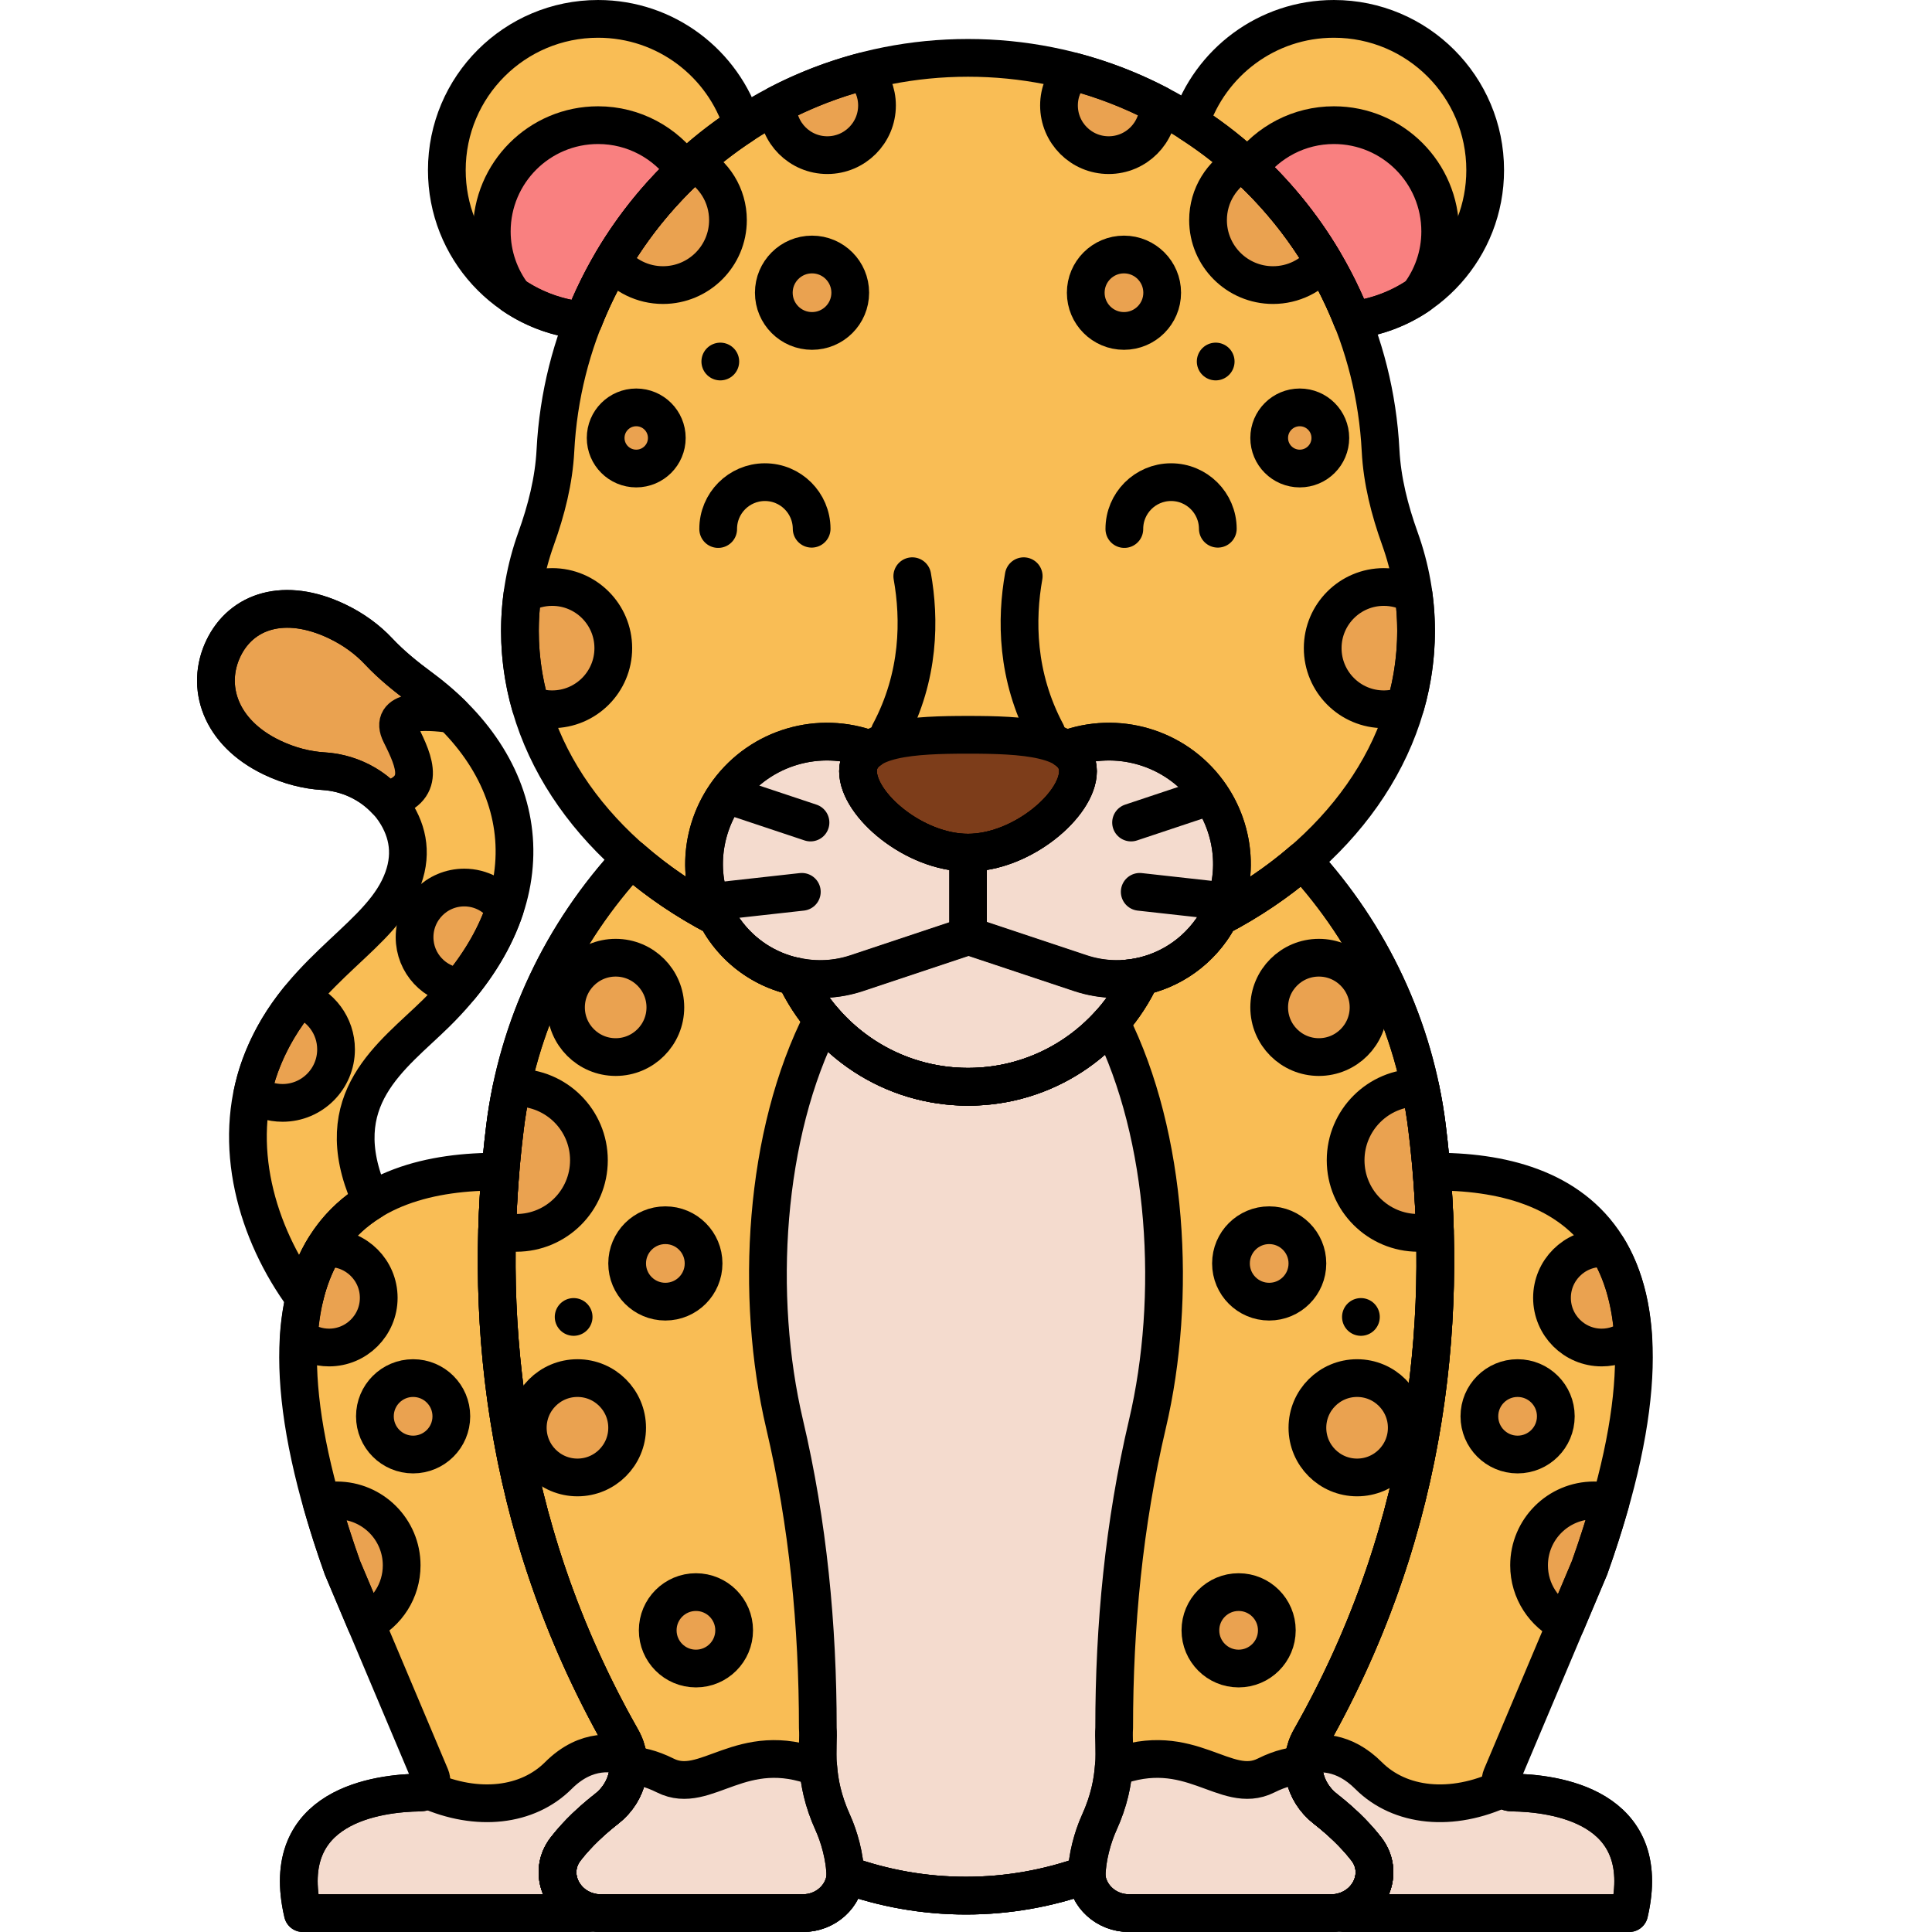 <?xml version="1.0" encoding="utf-8"?>
<!-- Generator: Adobe Illustrator 22.0.0, SVG Export Plug-In . SVG Version: 6.00 Build 0)  -->
<svg version="1.1" xmlns="http://www.w3.org/2000/svg" xmlns:xlink="http://www.w3.org/1999/xlink" x="0px" y="0px"
	 viewBox="0 0 256 256" style="enable-background:new 0 0 256 256;" xml:space="preserve">
<style type="text/css">
	.st0{fill:#F9BD55;}
	.st1{fill:#F4DBCE;}
	.st2{fill:#52565B;}
	.st3{fill:#FD605B;}
	.st4{fill:#F98080;}
	.st5{fill:#F9E63A;}
	.st6{fill:#039BE6;}
	.st7{fill:none;stroke:#000000;stroke-width:5;stroke-linecap:round;stroke-linejoin:round;stroke-miterlimit:10;}
	.st8{fill:#7D3D1A;}
	.st9{fill:#EAA250;}
	.st10{fill:#DD7F57;}
	.st11{fill:#FFC097;}
	.st12{fill:#F49667;}
	.st13{fill:#F89422;}
	.st14{fill:#E3E4E5;}
	.st15{fill:#6E7175;}
	.st16{fill:#46BAF9;}
	.st17{fill:#D9F3FF;}
	.st18{fill:#828487;}
	.st19{fill:#A8AEB2;}
	.st20{fill:#C9CDD1;}
	.st21{fill:#8CD8F9;}
	.st22{fill:#1AA7E5;}
	.st23{fill:#ACE7FC;}
	.st24{fill:#FFFFFF;}
	.st25{fill:#9E512B;}
	.st26{fill:#7ED5FC;}
	.st27{fill:#7CCC4E;}
	.st28{fill:#3AA03A;}
	.st29{fill:#FCB1B1;}
	.st30{fill:#F76E23;}
	.st31{fill:#C16A44;}
	.st32{fill:#B796EA;}
</style>
<g id="Layer_1">
</g>
<g id="Layer_2">
</g>
<g id="Layer_3">
</g>
<g id="Layer_4">
</g>
<g id="Layer_5">
</g>
<g id="Layer_6">
</g>
<g id="Layer_7">
</g>
<g id="Layer_8">
</g>
<g id="Layer_9">
</g>
<g id="Layer_10">
	<g>
		<path class="st0" d="M34.463,141.269c-3.786,10.379-0.53,22.061,5.862,30.72c1.446-6.2,4.692-10.27,8.906-12.849
			c-0.091-0.18-0.184-0.357-0.266-0.543c-5.671-13.018,3.064-18.661,8.829-24.345c15.375-15.16,12.799-32.184-2.002-43.107
			c-1.994-1.472-3.929-3.028-5.624-4.836c-1.455-1.552-3.313-2.929-5.495-3.972c-6.976-3.333-12.697-1.395-15.078,3.589
			c-2.381,4.983-0.52,11.124,6.457,14.457c2.268,1.084,4.599,1.671,6.796,1.801c4.017,0.238,7.76,2.385,9.798,5.854
			c1.635,2.783,2.019,6.029,0.193,9.719C49.29,124.933,38.892,129.126,34.463,141.269z"/>
		<path class="st0" d="M200.342,237.518c-1.088-0.014-1.809-1.135-1.386-2.138l11.67-27.648
			c15.488-43.468-2.486-52.659-20.935-52.48c1.851,22.297-1.088,48.777-16.049,75.125c-1.786,3.145-0.929,7.031,1.979,9.303
			c1.823,1.425,3.803,3.223,5.418,5.304c2.428,3.128,0.533,7.397-3.148,8.326l0.189,0.19h37.796
			C219.224,239.22,205.886,237.591,200.342,237.518z"/>
		<path class="st0" d="M66.309,155.253c-18.45-0.179-36.423,9.011-20.935,52.48l11.67,27.648c0.423,1.003-0.297,2.123-1.386,2.138
			c-5.544,0.074-18.882,1.702-15.533,15.982H77.92l0.189-0.19c-3.681-0.929-5.576-5.198-3.148-8.326
			c1.615-2.081,3.595-3.879,5.418-5.304c2.907-2.272,3.764-6.158,1.979-9.303C67.397,204.03,64.458,177.549,66.309,155.253z"/>
		<g>
			<path class="st0" d="M189.085,149.354c-1.634-13.227-7.477-25.551-16.469-35.335c-3.274,2.834-6.994,5.356-11.082,7.492v0
				c-0.297,0.568-0.621,1.127-0.998,1.662c-2.74,3.892-6.957,6.163-11.393,6.514c0.683-0.049,1.362-0.14,2.032-0.278
				c-4.02,8.62-12.758,14.596-22.897,14.596c-10.149,0-18.893-5.99-22.907-14.623c-3.675-0.789-7.058-2.912-9.378-6.209
				c-0.377-0.536-0.702-1.094-0.999-1.663c0,0,0,0.001,0.001,0.002c-4.209-2.2-8.028-4.808-11.372-7.746
				c-9.127,9.825-15.06,22.248-16.707,35.592c-2.894,23.437-0.862,52.307,15.442,81.021c1.785,3.145,0.928,7.031-1.979,9.303
				c-1.823,1.425-3.803,3.223-5.418,5.304c-2.738,3.527,0.017,8.516,4.637,8.516h26.778c3.089,0,5.515-2.307,5.678-5.097
				c4.96,1.781,10.326,2.778,15.945,2.778s10.985-0.997,15.946-2.778c0-0.004,0-0.008,0-0.011c0.157,2.796,2.584,5.109,5.678,5.109
				h26.778c4.621,0,7.375-4.988,4.637-8.516c-1.615-2.081-3.595-3.879-5.418-5.304c-2.907-2.272-3.764-6.158-1.979-9.303
				C189.949,201.66,191.98,172.789,189.085,149.354z"/>
		</g>
		<g>
			<path class="st0" d="M185.492,71.366c-1.354-3.771-2.352-7.675-2.558-11.676c-1.489-28.969-25.399-52.023-54.669-52.023
				c-29.274,0-53.18,23.058-54.669,52.023c-0.206,4.001-1.204,7.905-2.558,11.676c-1.398,3.893-2.145,7.994-2.145,12.23
				c0,15.775,10.352,29.684,26.102,37.915c-2.741-5.248-2.115-11.752,1.47-16.617c4.356-5.911,12.078-8.132,18.846-5.585
				c-1.011,0.69-1.62,1.614-1.62,2.874c0,4.474,7.472,10.801,14.574,10.801c7.102,0,14.573-6.327,14.573-10.801
				c0-1.261-0.609-2.185-1.62-2.874c6.768-2.547,14.49-0.326,18.846,5.585l0,0c3.585,4.865,4.211,11.368,1.47,16.617
				c15.751-8.231,26.103-22.14,26.103-37.915C187.637,79.36,186.889,75.259,185.492,71.366z"/>
		</g>
		<path class="st9" d="M44.673,82.338c2.182,1.042,4.04,2.42,5.495,3.972c1.695,1.808,3.63,3.364,5.624,4.836
			c1.494,1.103,2.857,2.271,4.097,3.49c-3.807-0.533-8.415-0.603-6.816,2.595c1.968,3.935,3.436,7.375-1.929,8.828
			c-2.127-2.288-5.118-3.686-8.296-3.874c-2.196-0.13-4.528-0.718-6.796-1.801c-6.976-3.333-8.837-9.474-6.457-14.457
			C31.976,80.943,37.697,79.005,44.673,82.338z"/>
		<path class="st9" d="M39.63,132.312c-2.022,2.483-3.858,5.367-5.167,8.956c-0.436,1.196-0.764,2.411-1.02,3.634
			c1.138,0.779,2.514,1.236,3.997,1.236c3.914,0,7.088-3.173,7.088-7.088C44.528,135.902,42.472,133.236,39.63,132.312z"/>
		<path class="st9" d="M175.264,85.882c0,4.475,3.628,8.102,8.102,8.102c1.019,0,1.99-0.196,2.889-0.54
			c0.903-3.173,1.382-6.468,1.382-9.849c0-1.616-0.11-3.213-0.323-4.785c-1.169-0.654-2.513-1.03-3.948-1.03
			C178.891,77.78,175.264,81.408,175.264,85.882z"/>
		<circle class="st9" cx="148.931" cy="38.787" r="5.064"/>
		<path class="st9" d="M140.322,13.974c0,3.636,2.947,6.583,6.583,6.583c3.636,0,6.583-2.947,6.583-6.583
			c0-0.048-0.006-0.095-0.007-0.142c-3.571-1.863-7.376-3.335-11.354-4.377C141.011,10.634,140.322,12.222,140.322,13.974z"/>
		<path class="st9" d="M164.645,21.563c-2.72,1.447-4.574,4.307-4.574,7.603c0,4.754,3.854,8.609,8.609,8.609
			c2.7,0,5.106-1.245,6.685-3.189C172.476,29.705,168.849,25.317,164.645,21.563z"/>
		<circle class="st9" cx="168.174" cy="167.412" r="5.064"/>
		<circle class="st9" cx="164.123" cy="216.026" r="5.064"/>
		<circle class="st9" cx="92.215" cy="216.026" r="5.064"/>
		<circle class="st9" cx="179.821" cy="189.187" r="6.583"/>
		<circle class="st9" cx="174.757" cy="133.484" r="6.583"/>
		<path class="st9" d="M178.302,153.739c0,5.314,4.308,9.622,9.622,9.622c0.761,0,1.499-0.098,2.209-0.265
			c-0.134-4.748-0.504-9.341-1.048-13.742c-0.217-1.758-0.514-3.499-0.878-5.222c-0.095-0.003-0.188-0.014-0.284-0.014
			C182.61,144.118,178.302,148.426,178.302,153.739z"/>
		<circle class="st9" cx="88.164" cy="167.412" r="5.064"/>
		<circle class="st9" cx="76.516" cy="189.187" r="6.583"/>
		<path class="st9" d="M66.899,120.405c-1.191-1.692-3.156-2.801-5.383-2.801c-3.636,0-6.583,2.947-6.583,6.583
			c0,3.46,2.671,6.291,6.063,6.557C63.804,127.33,65.751,123.856,66.899,120.405z"/>
		<path class="st9" d="M213.068,165.446c-0.275-0.035-0.553-0.059-0.838-0.059c-3.636,0-6.583,2.947-6.583,6.583
			c0,3.636,2.947,6.583,6.583,6.583c1.581,0,3.031-0.558,4.166-1.487C216.069,172.272,214.887,168.453,213.068,165.446z"/>
		<circle class="st9" cx="201.09" cy="187.668" r="5.064"/>
		<path class="st9" d="M211.218,198.809c-4.754,0-8.609,3.854-8.609,8.609c0,3.416,1.995,6.359,4.879,7.75l3.138-7.435
			c1.087-3.051,1.992-5.915,2.761-8.637C212.693,198.915,211.969,198.809,211.218,198.809z"/>
		<path class="st9" d="M43.601,178.553c3.636,0,6.583-2.947,6.583-6.583c0-3.636-2.947-6.583-6.583-6.583
			c-0.221,0-0.439,0.012-0.654,0.033c-1.842,3.036-3.033,6.904-3.35,11.767C40.707,178.04,42.092,178.553,43.601,178.553z"/>
		<circle class="st9" cx="54.741" cy="187.668" r="5.064"/>
		<path class="st9" d="M42.602,199.055c0.771,2.734,1.68,5.611,2.772,8.678l3.11,7.367c2.808-1.418,4.739-4.321,4.739-7.682
			c0-4.754-3.854-8.609-8.609-8.609C43.919,198.809,43.248,198.9,42.602,199.055z"/>
		<circle class="st9" cx="81.58" cy="133.484" r="6.583"/>
		<path class="st9" d="M68.414,163.361c5.314,0,9.622-4.308,9.622-9.622c0-5.314-4.308-9.622-9.622-9.622
			c-0.211,0-0.418,0.018-0.625,0.032c-0.362,1.717-0.657,3.453-0.873,5.207c-0.54,4.374-0.908,8.938-1.044,13.654
			C66.682,163.232,67.532,163.361,68.414,163.361z"/>
		<circle class="st9" cx="172.225" cy="58.031" r="4.051"/>
		<path class="st9" d="M81.265,85.882c0,4.475-3.628,8.102-8.102,8.102c-1.019,0-1.99-0.196-2.889-0.54
			c-0.903-3.173-1.382-6.468-1.382-9.849c0-1.616,0.11-3.213,0.323-4.785c1.169-0.654,2.513-1.03,3.948-1.03
			C77.638,77.78,81.265,81.408,81.265,85.882z"/>
		<circle class="st9" cx="107.598" cy="38.787" r="5.064"/>
		<path class="st9" d="M116.207,13.974c0,3.636-2.947,6.583-6.583,6.583s-6.583-2.947-6.583-6.583c0-0.048,0.006-0.095,0.007-0.142
			c3.571-1.863,7.376-3.335,11.354-4.377C115.518,10.634,116.207,12.222,116.207,13.974z"/>
		<path class="st9" d="M91.884,21.563c2.72,1.447,4.574,4.307,4.574,7.603c0,4.754-3.854,8.609-8.609,8.609
			c-2.7,0-5.106-1.245-6.685-3.189C84.054,29.705,87.68,25.317,91.884,21.563z"/>
		<circle class="st9" cx="84.304" cy="58.031" r="4.051"/>
		<path class="st1" d="M128.278,144.004c-7.73,0-14.639-3.48-19.271-8.952c-7.793,15.2-9.025,36.764-5.044,53.656
			c3.105,13.176,4.402,26.714,4.402,40.252c0.188,2.527-0.734,6.578,1.996,12.577c0.79,1.736,1.629,4.525,1.653,7.112
			c0.009-0.083,0.035-0.162,0.04-0.246c10.311,3.702,21.563,3.708,31.891,0c0.02,0.102,0.032,0.167,0.04,0.239
			c0.022-2.456,0.812-5.255,1.653-7.104c2.734-6.009,1.809-10.072,1.996-12.577c0-13.537,1.297-27.075,4.402-40.252
			c3.958-16.791,2.737-38.106-4.843-53.239C142.566,140.701,135.811,144.004,128.278,144.004z"/>
		<g>
			<path class="st1" d="M181.039,244.984c-1.615-2.081-3.595-3.879-5.418-5.304c-1.868-1.46-2.884-3.587-2.902-5.755
				c-1.335,0.014-2.988,0.353-4.97,1.344c-5.396,2.698-9.999-4.976-20.181-1.057c-0.156,2.026-0.622,4.45-1.93,7.324
				c-0.841,1.849-1.631,4.647-1.653,7.104c0.285,2.68,2.639,4.859,5.638,4.859h26.778
				C181.022,253.499,183.777,248.511,181.039,244.984z"/>
		</g>
		<g>
			<path class="st1" d="M110.362,241.537c-1.301-2.858-1.768-5.269-1.926-7.289c-10.246-4.001-14.861,3.727-20.273,1.021
				c-1.937-0.969-3.563-1.316-4.882-1.345c-0.017,2.168-1.033,4.296-2.902,5.756c-1.823,1.425-3.803,3.223-5.418,5.304
				c-2.738,3.527,0.017,8.516,4.637,8.516h26.778c2.996,0,5.35-2.174,5.638-4.851C111.992,246.062,111.152,243.273,110.362,241.537z
				"/>
		</g>
		<path class="st1" d="M200.342,237.518c-0.484-0.006-0.888-0.238-1.158-0.575c-6.811,3.22-13.69,2.481-17.844-1.673
			c-3.311-3.311-6.612-3.156-8.508-2.653c-0.472,2.594,0.543,5.31,2.788,7.064c1.823,1.425,3.803,3.223,5.418,5.304
			c2.428,3.128,0.533,7.397-3.148,8.326l0.189,0.19h37.796C219.224,239.22,205.886,237.591,200.342,237.518z"/>
		<path class="st1" d="M80.379,239.68c2.181-1.704,3.208-4.316,2.832-6.842c-1.676-0.615-5.45-1.345-9.227,2.432
			c-4.058,4.058-10.718,4.854-17.374,1.887c-0.255,0.215-0.58,0.357-0.953,0.362c-5.544,0.074-18.882,1.702-15.533,15.982H77.92
			l0.189-0.19c-3.681-0.929-5.576-5.198-3.148-8.326C76.577,242.903,78.556,241.104,80.379,239.68z"/>
		<path class="st0" d="M176.751,2.501c-8.885,0-16.407,5.787-19.035,13.792c9.642,6.186,17.217,15.319,21.474,26.129
			c9.916-1.205,17.604-9.638,17.604-19.879C196.794,11.474,187.821,2.501,176.751,2.501z"/>
		<path class="st0" d="M98.384,16.566C95.841,8.416,88.236,2.501,79.249,2.501c-11.069,0-20.042,8.973-20.042,20.042
			c0,10.416,7.947,18.971,18.108,19.945C81.504,31.81,88.925,22.759,98.384,16.566z"/>
		<path class="st1" d="M160.064,104.894L160.064,104.894c-4.356-5.911-12.078-8.132-18.846-5.585c1.011,0.69,1.62,1.614,1.62,2.874
			c0,4.474-7.472,10.801-14.573,10.801s-14.573-6.327-14.573-10.801c0-1.261,0.609-2.185,1.62-2.874
			c-6.768-2.547-14.49-0.326-18.846,5.585c-3.973,5.391-4.326,12.802-0.472,18.279c3.987,5.665,11.103,7.894,17.467,5.773
			l14.804-4.935l14.804,4.935c6.364,2.121,13.48-0.108,17.467-5.772C164.391,117.696,164.037,110.285,160.064,104.894z"/>
		<g>
			<path class="st1" d="M143.221,128.945l-14.804-4.935l-14.804,4.935c-2.717,0.906-5.569,1.012-8.258,0.403
				c4.007,8.652,12.762,14.657,22.924,14.657c10.138,0,18.877-5.977,22.897-14.596C148.575,129.942,145.836,129.816,143.221,128.945
				z"/>
		</g>
		<path class="st8" d="M142.838,102.183c0,4.474-7.472,10.801-14.573,10.801s-14.573-6.327-14.573-10.801
			c0-4.474,7.472-4.819,14.573-4.819S142.838,97.709,142.838,102.183z"/>
		<path class="st4" d="M176.751,16.584c-4.637,0-8.739,2.251-11.305,5.71c5.971,5.547,10.704,12.409,13.744,20.13
			c3.227-0.393,6.221-1.539,8.787-3.277c1.786-2.36,2.857-5.291,2.857-8.479C190.835,22.89,184.53,16.584,176.751,16.584z"/>
		<path class="st4" d="M90.768,22.581c-2.548-3.623-6.753-5.997-11.519-5.997c-7.778,0-14.084,6.305-14.084,14.084
			c0,3.188,1.072,6.118,2.857,8.479c2.7,1.829,5.873,3.007,9.295,3.335C80.303,34.873,84.928,28.091,90.768,22.581z"/>
		<path class="st7" d="M34.463,141.269c-3.786,10.379-0.53,22.061,5.862,30.72c1.446-6.2,4.692-10.27,8.906-12.849
			c-0.091-0.18-0.184-0.357-0.266-0.543c-5.671-13.018,3.064-18.661,8.829-24.345c15.375-15.16,12.799-32.184-2.002-43.107
			c-1.994-1.472-3.929-3.028-5.624-4.836c-1.455-1.552-3.313-2.929-5.495-3.972c-6.976-3.333-12.697-1.395-15.078,3.589
			c-2.381,4.983-0.52,11.124,6.457,14.457c2.268,1.084,4.599,1.671,6.796,1.801c4.017,0.238,7.76,2.385,9.798,5.854
			c1.635,2.783,2.019,6.029,0.193,9.719C49.29,124.933,38.892,129.126,34.463,141.269z"/>
		<path class="st7" d="M44.673,82.338c2.182,1.042,4.04,2.42,5.495,3.972c1.695,1.808,3.63,3.364,5.624,4.836
			c1.494,1.103,2.857,2.271,4.097,3.49c-3.807-0.533-8.415-0.603-6.816,2.595c1.968,3.935,3.436,7.375-1.929,8.828
			c-2.127-2.288-5.118-3.686-8.296-3.874c-2.196-0.13-4.528-0.718-6.796-1.801c-6.976-3.333-8.837-9.474-6.457-14.457
			C31.976,80.943,37.697,79.005,44.673,82.338z"/>
		<path class="st7" d="M39.63,132.312c-2.022,2.483-3.858,5.367-5.167,8.956c-0.436,1.196-0.764,2.411-1.02,3.634
			c1.138,0.779,2.514,1.236,3.997,1.236c3.914,0,7.088-3.173,7.088-7.088C44.528,135.902,42.472,133.236,39.63,132.312z"/>
		<path class="st7" d="M200.342,237.518c-1.088-0.014-1.809-1.135-1.386-2.138l11.67-27.648
			c15.488-43.468-2.486-52.659-20.935-52.48c1.851,22.297-1.088,48.777-16.049,75.125c-1.786,3.145-0.929,7.031,1.979,9.303
			c1.823,1.425,3.803,3.223,5.418,5.304c2.428,3.128,0.533,7.397-3.148,8.326l0.189,0.19h37.796
			C219.224,239.22,205.886,237.591,200.342,237.518z"/>
		<path class="st7" d="M66.309,155.253c-18.45-0.179-36.423,9.011-20.935,52.48l11.67,27.648c0.423,1.003-0.297,2.123-1.386,2.138
			c-5.544,0.074-18.882,1.702-15.533,15.982H77.92l0.189-0.19c-3.681-0.929-5.576-5.198-3.148-8.326
			c1.615-2.081,3.595-3.879,5.418-5.304c2.907-2.272,3.764-6.158,1.979-9.303C67.397,204.03,64.458,177.549,66.309,155.253z"/>
		<path class="st7" d="M142.838,102.183c0,4.474-7.472,10.801-14.573,10.801s-14.573-6.327-14.573-10.801
			c0-4.474,7.472-4.819,14.573-4.819S142.838,97.709,142.838,102.183z"/>
		<path class="st7" d="M160.064,104.894L160.064,104.894c-4.356-5.911-12.078-8.132-18.846-5.585c1.011,0.69,1.62,1.614,1.62,2.874
			c0,4.474-7.472,10.801-14.573,10.801s-14.573-6.327-14.573-10.801c0-1.261,0.609-2.185,1.62-2.874
			c-6.768-2.547-14.49-0.326-18.846,5.585c-3.973,5.391-4.326,12.802-0.472,18.279c3.987,5.665,11.103,7.894,17.467,5.773
			l14.804-4.935l14.804,4.935c6.364,2.121,13.48-0.108,17.467-5.772C164.391,117.696,164.037,110.285,160.064,104.894z"/>
		<line class="st7" x1="128.265" y1="123.914" x2="128.265" y2="114.73"/>
		<g>
			<path class="st7" d="M143.221,128.945l-14.804-4.935l-14.804,4.935c-2.717,0.906-5.569,1.012-8.258,0.403
				c4.007,8.652,12.762,14.657,22.924,14.657c10.138,0,18.877-5.977,22.897-14.596C148.575,129.942,145.836,129.816,143.221,128.945
				z"/>
		</g>
		<path class="st7" d="M120.882,76.35c1.005,5.662,1.005,13.211-3.014,20.76"/>
		<path class="st7" d="M135.647,76.35c-1.005,5.662-1.005,13.211,3.014,20.76"/>
		<path class="st7" d="M95.163,70.1c-0.011-3.42,2.753-6.201,6.173-6.212c3.42-0.011,6.201,2.753,6.212,6.173"/>
		<path class="st7" d="M148.982,70.1c-0.011-3.42,2.753-6.201,6.173-6.212s6.201,2.753,6.212,6.173"/>
		<line class="st7" x1="149.872" y1="108.99" x2="160.204" y2="105.546"/>
		<line class="st7" x1="151.02" y1="118.174" x2="161.352" y2="119.322"/>
		<line class="st7" x1="107.395" y1="108.99" x2="97.063" y2="105.546"/>
		<line class="st7" x1="106.247" y1="118.174" x2="95.915" y2="119.322"/>
		<g>
			<path class="st7" d="M185.492,71.366c-1.354-3.771-2.352-7.675-2.558-11.676c-1.489-28.969-25.399-52.023-54.669-52.023
				c-29.274,0-53.18,23.058-54.669,52.023c-0.206,4.001-1.204,7.905-2.558,11.676c-1.398,3.893-2.145,7.994-2.145,12.23
				c0,15.775,10.352,29.684,26.102,37.915c-2.741-5.248-2.115-11.752,1.47-16.617c4.356-5.911,12.078-8.132,18.846-5.585
				c-1.011,0.69-1.62,1.614-1.62,2.874c0,4.474,7.472,10.801,14.574,10.801c7.102,0,14.573-6.327,14.573-10.801
				c0-1.261-0.609-2.185-1.62-2.874c6.768-2.547,14.49-0.326,18.846,5.585l0,0c3.585,4.865,4.211,11.368,1.47,16.617
				c15.751-8.231,26.103-22.14,26.103-37.915C187.637,79.36,186.889,75.259,185.492,71.366z"/>
		</g>
		<path class="st7" d="M176.751,2.501c-8.885,0-16.407,5.787-19.035,13.792c9.642,6.186,17.217,15.319,21.474,26.129
			c9.916-1.205,17.604-9.638,17.604-19.879C196.794,11.474,187.821,2.501,176.751,2.501z"/>
		<path class="st7" d="M98.384,16.566C95.841,8.416,88.236,2.501,79.249,2.501c-11.069,0-20.042,8.973-20.042,20.042
			c0,10.416,7.947,18.971,18.108,19.945C81.504,31.81,88.925,22.759,98.384,16.566z"/>
		<g>
			<path class="st7" d="M189.085,149.354c-1.634-13.227-7.477-25.551-16.469-35.335c-3.274,2.834-6.994,5.356-11.082,7.492v0
				c-0.297,0.568-0.621,1.127-0.998,1.662c-2.74,3.892-6.957,6.163-11.393,6.514c0.683-0.049,1.362-0.14,2.032-0.278
				c-4.02,8.62-12.758,14.596-22.897,14.596c-10.149,0-18.893-5.99-22.907-14.623c-3.675-0.789-7.058-2.912-9.378-6.209
				c-0.377-0.536-0.702-1.094-0.999-1.663c0,0,0,0.001,0.001,0.002c-4.209-2.2-8.028-4.808-11.372-7.746
				c-9.127,9.825-15.06,22.248-16.707,35.592c-2.894,23.437-0.862,52.307,15.442,81.021c1.785,3.145,0.928,7.031-1.979,9.303
				c-1.823,1.425-3.803,3.223-5.418,5.304c-2.738,3.527,0.017,8.516,4.637,8.516h26.778c3.089,0,5.515-2.307,5.678-5.097
				c4.96,1.781,10.326,2.778,15.945,2.778s10.985-0.997,15.946-2.778c0-0.004,0-0.008,0-0.011c0.157,2.796,2.584,5.109,5.678,5.109
				h26.778c4.621,0,7.375-4.988,4.637-8.516c-1.615-2.081-3.595-3.879-5.418-5.304c-2.907-2.272-3.764-6.158-1.979-9.303
				C189.949,201.66,191.98,172.789,189.085,149.354z"/>
		</g>
		<g>
			<path class="st7" d="M189.085,149.354c-1.634-13.227-7.477-25.551-16.469-35.335c-3.274,2.834-6.994,5.356-11.082,7.492v0
				c-0.297,0.568-0.621,1.127-0.998,1.662c-2.74,3.892-6.957,6.163-11.393,6.514c0.683-0.049,1.362-0.14,2.032-0.278
				c-4.02,8.62-12.758,14.596-22.897,14.596c-10.149,0-18.893-5.99-22.907-14.623c-3.675-0.789-7.058-2.912-9.378-6.209
				c-0.377-0.536-0.702-1.094-0.999-1.663c0,0,0,0.001,0.001,0.002c-4.209-2.2-8.028-4.808-11.372-7.746
				c-9.127,9.825-15.06,22.248-16.707,35.592c-2.894,23.437-0.862,52.307,15.442,81.021c1.785,3.145,0.928,7.031-1.979,9.303
				c-1.823,1.425-3.803,3.223-5.418,5.304c-2.738,3.527,0.017,8.516,4.637,8.516h26.778c3.089,0,5.515-2.307,5.678-5.097
				c4.96,1.781,10.326,2.778,15.945,2.778s10.985-0.997,15.946-2.778c0-0.004,0-0.008,0-0.011c0.157,2.796,2.584,5.109,5.678,5.109
				h26.778c4.621,0,7.375-4.988,4.637-8.516c-1.615-2.081-3.595-3.879-5.418-5.304c-2.907-2.272-3.764-6.158-1.979-9.303
				C189.949,201.66,191.98,172.789,189.085,149.354z"/>
		</g>
		<path class="st7" d="M128.278,144.004c-7.73,0-14.639-3.48-19.271-8.952c-7.793,15.2-9.025,36.764-5.044,53.656
			c3.105,13.176,4.402,26.714,4.402,40.252c0.188,2.527-0.734,6.578,1.996,12.577c0.79,1.736,1.629,4.525,1.653,7.112
			c0.009-0.083,0.035-0.162,0.04-0.246c10.311,3.702,21.563,3.708,31.891,0c0.02,0.102,0.032,0.167,0.04,0.239
			c0.022-2.456,0.812-5.255,1.653-7.104c2.734-6.009,1.809-10.072,1.996-12.577c0-13.537,1.297-27.075,4.402-40.252
			c3.958-16.791,2.737-38.106-4.843-53.239C142.566,140.701,135.811,144.004,128.278,144.004z"/>
		<path class="st7" d="M175.264,85.882c0,4.475,3.628,8.102,8.102,8.102c1.019,0,1.99-0.196,2.889-0.54
			c0.903-3.173,1.382-6.468,1.382-9.849c0-1.616-0.11-3.213-0.323-4.785c-1.169-0.654-2.513-1.03-3.948-1.03
			C178.891,77.78,175.264,81.408,175.264,85.882z"/>
		<circle class="st7" cx="148.931" cy="38.787" r="5.064"/>
		<path class="st7" d="M140.322,13.974c0,3.636,2.947,6.583,6.583,6.583c3.636,0,6.583-2.947,6.583-6.583
			c0-0.048-0.006-0.095-0.007-0.142c-3.571-1.863-7.376-3.335-11.354-4.377C141.011,10.634,140.322,12.222,140.322,13.974z"/>
		<path class="st7" d="M164.645,21.563c-2.72,1.447-4.574,4.307-4.574,7.603c0,4.754,3.854,8.609,8.609,8.609
			c2.7,0,5.106-1.245,6.685-3.189C172.476,29.705,168.849,25.317,164.645,21.563z"/>
		<line class="st7" x1="161.085" y1="47.903" x2="161.085" y2="47.903"/>
		<circle class="st7" cx="168.174" cy="167.412" r="5.064"/>
		<circle class="st7" cx="164.123" cy="216.026" r="5.064"/>
		<circle class="st7" cx="92.215" cy="216.026" r="5.064"/>
		<circle class="st7" cx="179.821" cy="189.187" r="6.583"/>
		<circle class="st7" cx="174.757" cy="133.484" r="6.583"/>
		<path class="st7" d="M178.302,153.739c0,5.314,4.308,9.622,9.622,9.622c0.761,0,1.499-0.098,2.209-0.265
			c-0.134-4.748-0.504-9.341-1.048-13.742c-0.217-1.758-0.514-3.499-0.878-5.222c-0.095-0.003-0.188-0.014-0.284-0.014
			C182.61,144.118,178.302,148.426,178.302,153.739z"/>
		<line class="st7" x1="180.328" y1="174.502" x2="180.328" y2="174.502"/>
		<circle class="st7" cx="88.164" cy="167.412" r="5.064"/>
		<circle class="st7" cx="76.516" cy="189.187" r="6.583"/>
		<path class="st7" d="M66.899,120.405c-1.191-1.692-3.156-2.801-5.383-2.801c-3.636,0-6.583,2.947-6.583,6.583
			c0,3.46,2.671,6.291,6.063,6.557C63.804,127.33,65.751,123.856,66.899,120.405z"/>
		<path class="st7" d="M213.068,165.446c-0.275-0.035-0.553-0.059-0.838-0.059c-3.636,0-6.583,2.947-6.583,6.583
			c0,3.636,2.947,6.583,6.583,6.583c1.581,0,3.031-0.558,4.166-1.487C216.069,172.272,214.887,168.453,213.068,165.446z"/>
		<circle class="st7" cx="201.09" cy="187.668" r="5.064"/>
		<path class="st7" d="M211.218,198.809c-4.754,0-8.609,3.854-8.609,8.609c0,3.416,1.995,6.359,4.879,7.75l3.138-7.435
			c1.087-3.051,1.992-5.915,2.761-8.637C212.693,198.915,211.969,198.809,211.218,198.809z"/>
		<path class="st7" d="M43.601,178.553c3.636,0,6.583-2.947,6.583-6.583c0-3.636-2.947-6.583-6.583-6.583
			c-0.221,0-0.439,0.012-0.654,0.033c-1.842,3.036-3.033,6.904-3.35,11.767C40.707,178.04,42.092,178.553,43.601,178.553z"/>
		<circle class="st7" cx="54.741" cy="187.668" r="5.064"/>
		<path class="st7" d="M42.602,199.055c0.771,2.734,1.68,5.611,2.772,8.678l3.11,7.367c2.808-1.418,4.739-4.321,4.739-7.682
			c0-4.754-3.854-8.609-8.609-8.609C43.919,198.809,43.248,198.9,42.602,199.055z"/>
		<circle class="st7" cx="81.58" cy="133.484" r="6.583"/>
		<path class="st7" d="M68.414,163.361c5.314,0,9.622-4.308,9.622-9.622c0-5.314-4.308-9.622-9.622-9.622
			c-0.211,0-0.418,0.018-0.625,0.032c-0.362,1.717-0.657,3.453-0.873,5.207c-0.54,4.374-0.908,8.938-1.044,13.654
			C66.682,163.232,67.532,163.361,68.414,163.361z"/>
		<line class="st7" x1="76.01" y1="174.502" x2="76.01" y2="174.502"/>
		<circle class="st7" cx="172.225" cy="58.031" r="4.051"/>
		<path class="st7" d="M81.265,85.882c0,4.475-3.628,8.102-8.102,8.102c-1.019,0-1.99-0.196-2.889-0.54
			c-0.903-3.173-1.382-6.468-1.382-9.849c0-1.616,0.11-3.213,0.323-4.785c1.169-0.654,2.513-1.03,3.948-1.03
			C77.638,77.78,81.265,81.408,81.265,85.882z"/>
		<circle class="st7" cx="107.598" cy="38.787" r="5.064"/>
		<path class="st7" d="M116.207,13.974c0,3.636-2.947,6.583-6.583,6.583s-6.583-2.947-6.583-6.583c0-0.048,0.006-0.095,0.007-0.142
			c3.571-1.863,7.376-3.335,11.354-4.377C115.518,10.634,116.207,12.222,116.207,13.974z"/>
		<path class="st7" d="M91.884,21.563c2.72,1.447,4.574,4.307,4.574,7.603c0,4.754-3.854,8.609-8.609,8.609
			c-2.7,0-5.106-1.245-6.685-3.189C84.054,29.705,87.68,25.317,91.884,21.563z"/>
		<line class="st7" x1="95.444" y1="47.903" x2="95.444" y2="47.903"/>
		<circle class="st7" cx="84.304" cy="58.031" r="4.051"/>
		<path class="st7" d="M176.751,16.584c-4.637,0-8.739,2.251-11.305,5.71c5.971,5.547,10.704,12.409,13.744,20.13
			c3.227-0.393,6.221-1.539,8.787-3.277c1.786-2.36,2.857-5.291,2.857-8.479C190.835,22.89,184.53,16.584,176.751,16.584z"/>
		<path class="st7" d="M90.768,22.581c-2.548-3.623-6.753-5.997-11.519-5.997c-7.778,0-14.084,6.305-14.084,14.084
			c0,3.188,1.072,6.118,2.857,8.479c2.7,1.829,5.873,3.007,9.295,3.335C80.303,34.873,84.928,28.091,90.768,22.581z"/>
		<g>
			<path class="st7" d="M181.039,244.984c-1.615-2.081-3.595-3.879-5.418-5.304c-1.868-1.46-2.884-3.587-2.902-5.755
				c-1.335,0.014-2.988,0.353-4.97,1.344c-5.396,2.698-9.999-4.976-20.181-1.057c-0.156,2.026-0.622,4.45-1.93,7.324
				c-0.841,1.849-1.631,4.647-1.653,7.104c0.285,2.68,2.639,4.859,5.638,4.859h26.778
				C181.022,253.499,183.777,248.511,181.039,244.984z"/>
		</g>
		<g>
			<path class="st7" d="M110.362,241.537c-1.301-2.858-1.768-5.269-1.926-7.289c-10.246-4.001-14.861,3.727-20.273,1.021
				c-1.937-0.969-3.563-1.316-4.882-1.345c-0.017,2.168-1.033,4.296-2.902,5.756c-1.823,1.425-3.803,3.223-5.418,5.304
				c-2.738,3.527,0.017,8.516,4.637,8.516h26.778c2.996,0,5.35-2.174,5.638-4.851C111.992,246.062,111.152,243.273,110.362,241.537z
				"/>
		</g>
		<path class="st7" d="M200.342,237.518c-0.484-0.006-0.888-0.238-1.158-0.575c-6.811,3.22-13.69,2.481-17.844-1.673
			c-3.311-3.311-6.612-3.156-8.508-2.653c-0.472,2.594,0.543,5.31,2.788,7.064c1.823,1.425,3.803,3.223,5.418,5.304
			c2.428,3.128,0.533,7.397-3.148,8.326l0.189,0.19h37.796C219.224,239.22,205.886,237.591,200.342,237.518z"/>
		<path class="st7" d="M80.379,239.68c2.181-1.704,3.208-4.316,2.832-6.842c-1.676-0.615-5.45-1.345-9.227,2.432
			c-4.058,4.058-10.718,4.854-17.374,1.887c-0.255,0.215-0.58,0.357-0.953,0.362c-5.544,0.074-18.882,1.702-15.533,15.982H77.92
			l0.189-0.19c-3.681-0.929-5.576-5.198-3.148-8.326C76.577,242.903,78.556,241.104,80.379,239.68z"/>
	</g>
</g>
<g id="Layer_11">
</g>
<g id="Layer_12">
</g>
<g id="Layer_13">
</g>
<g id="Layer_14">
</g>
<g id="Layer_15">
</g>
<g id="Layer_16">
</g>
<g id="Layer_17">
</g>
<g id="Layer_18">
</g>
<g id="Layer_19">
</g>
<g id="Layer_20">
</g>
<g id="Layer_21">
</g>
<g id="Layer_22">
</g>
<g id="Layer_23">
</g>
<g id="Layer_24">
</g>
<g id="Layer_25">
</g>
<g id="Layer_26">
</g>
<g id="Layer_27">
</g>
<g id="Layer_28">
</g>
<g id="Layer_29">
</g>
<g id="Layer_30">
</g>
<g id="Layer_31">
</g>
<g id="Layer_32">
</g>
<g id="Layer_33">
</g>
<g id="Layer_34">
</g>
<g id="Layer_35">
</g>
<g id="Layer_36">
</g>
<g id="Layer_37">
</g>
<g id="Layer_38">
</g>
<g id="Layer_39">
</g>
<g id="Layer_40">
</g>
<g id="Layer_41">
</g>
<g id="Layer_42">
</g>
<g id="Layer_43">
</g>
<g id="Layer_44">
</g>
<g id="Layer_45">
</g>
<g id="Layer_46">
</g>
<g id="Layer_47">
</g>
<g id="Layer_48">
</g>
<g id="Layer_49">
</g>
<g id="Layer_50">
</g>
<g id="Layer_51">
</g>
<g id="Layer_52">
</g>
<g id="Layer_53">
</g>
<g id="Layer_54">
</g>
<g id="Layer_55">
</g>
<g id="Layer_56">
</g>
<g id="Layer_57">
</g>
<g id="Layer_58">
</g>
<g id="Layer_59">
</g>
<g id="Layer_60">
</g>
<g id="Layer_61">
</g>
<g id="Layer_62">
</g>
<g id="Layer_63">
</g>
<g id="Layer_64">
</g>
<g id="Layer_65">
</g>
<g id="Layer_66">
</g>
<g id="Layer_67">
</g>
<g id="Layer_68">
</g>
<g id="Layer_69">
</g>
<g id="Layer_70">
</g>
<g id="Layer_71">
</g>
<g id="Layer_72">
</g>
<g id="Layer_73">
</g>
<g id="Layer_74">
</g>
<g id="Layer_75">
</g>
<g id="Layer_76">
</g>
<g id="Layer_77">
</g>
<g id="Layer_78">
</g>
<g id="Layer_79">
</g>
<g id="Layer_80">
</g>
<g id="Layer_81">
</g>
<g id="Layer_82">
</g>
<g id="Layer_83">
</g>
<g id="Layer_84">
</g>
<g id="Layer_85">
</g>
<g id="Layer_86">
</g>
<g id="Layer_87">
</g>
<g id="Layer_88">
</g>
<g id="Layer_89">
</g>
<g id="Layer_90">
</g>
<g id="Layer_91">
</g>
<g id="Layer_92">
</g>
<g id="Layer_93">
</g>
<g id="Layer_94">
</g>
<g id="Layer_95">
</g>
<g id="Layer_96">
</g>
<g id="Layer_97">
</g>
<g id="Layer_98">
</g>
<g id="Layer_99">
</g>
<g id="Layer_100">
</g>
</svg>

